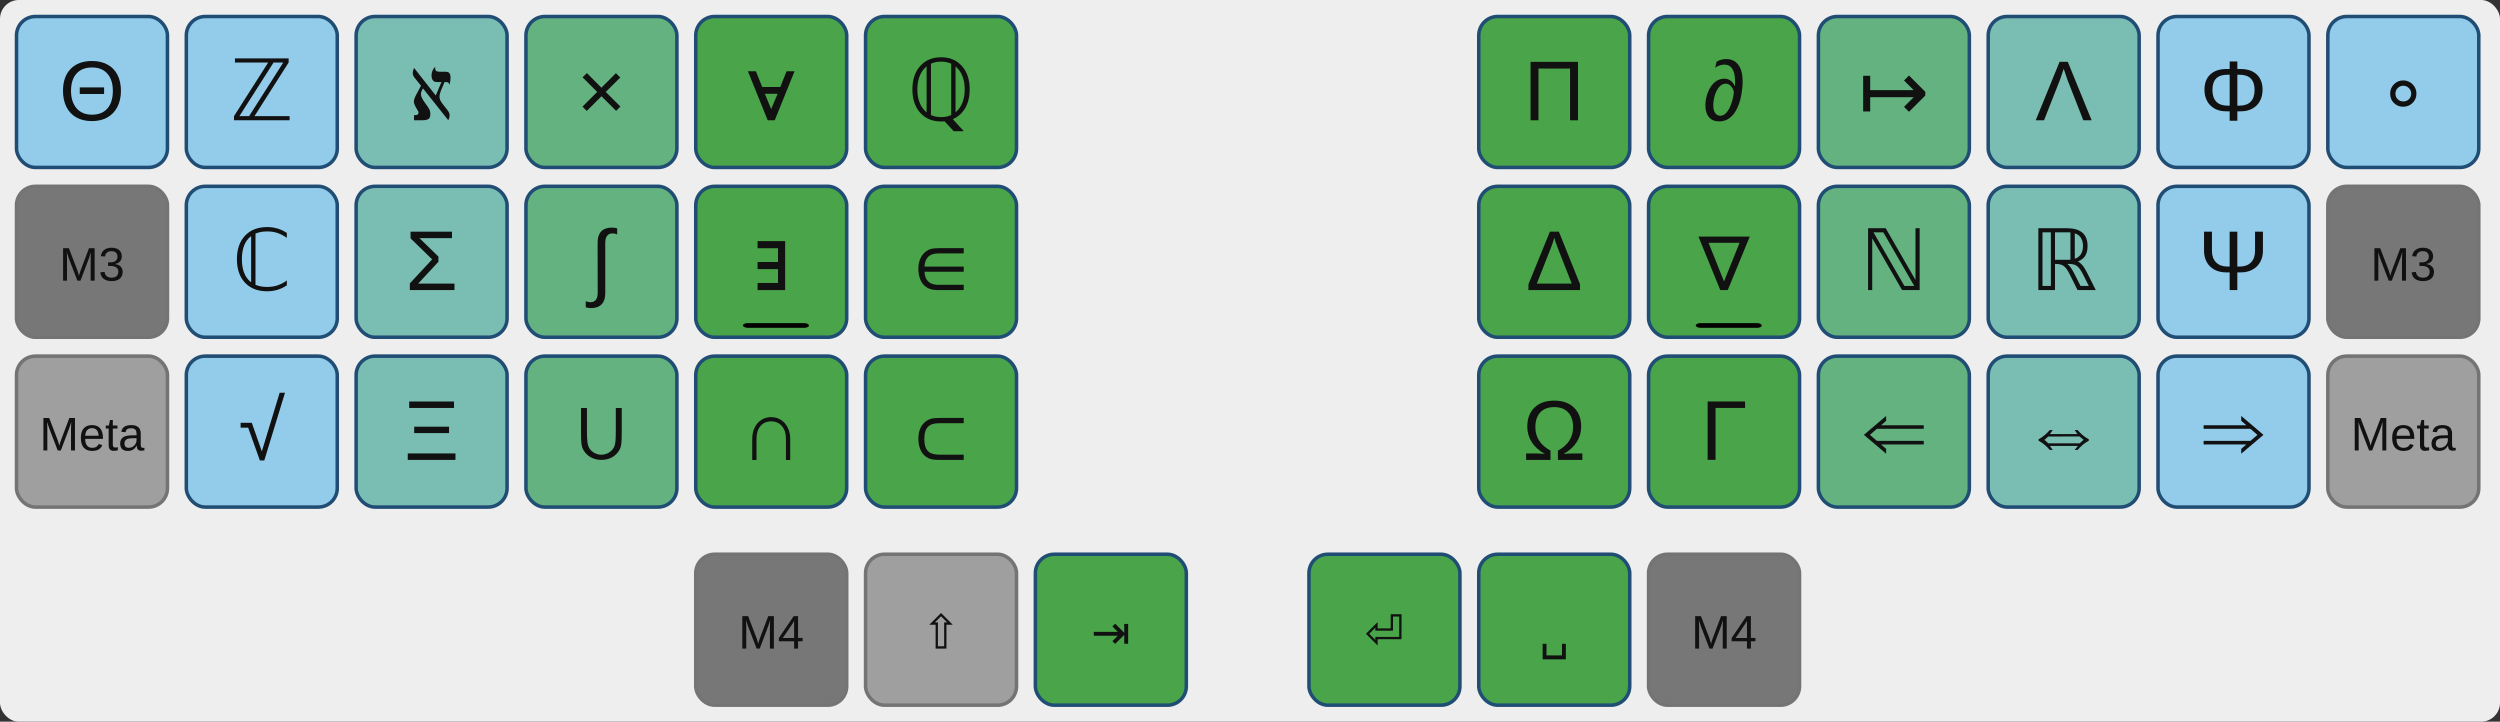 <?xml version="1.0" encoding="UTF-8" standalone="no"?>
<svg
   version="1.1"
   id="Ebene_1"
   height="153"
   width="530"
   viewBox="0 0 530 153"
   enable-background="new 0 0 535 0"
   xml:space="preserve"
   inkscape:export-xdpi="90"
   inkscape:export-ydpi="90"
   sodipodi:docname="noted-6-tkl.svg"
   xmlns:inkscape="http://www.inkscape.org/namespaces/inkscape"
   xmlns:sodipodi="http://sodipodi.sourceforge.net/DTD/sodipodi-0.dtd"
   xmlns:xlink="http://www.w3.org/1999/xlink"
   xmlns="http://www.w3.org/2000/svg"
   xmlns:svg="http://www.w3.org/2000/svg"
   xmlns:rdf="http://www.w3.org/1999/02/22-rdf-syntax-ns#"
   xmlns:cc="http://creativecommons.org/ns#"
   xmlns:dc="http://purl.org/dc/elements/1.1/"><rect x="0" y="0" width="530" height="153" fill="#333333" stroke="none"/>&#10;&#10;  &#10;&#10;<defs
   id="defs">&#10;  <style
   type="text/css"
   id="style46661">&#10;  text.mod, text.key, text.dead {&#10;    fill:#111;&#10;    fill-opacity:1;&#10;      stroke:none;&#10;      font-style:normal;&#10;      font-variant:normal;&#10;      font-weight:normal;&#10;      font-stretch:normal;&#10;      display:inline;&#10;      font-family:Arial;&#10;      writing-mode:lr-tb;&#10;  }&#10;&#10;  text.key {&#10;      font-family:Arial;&#10;  }&#10;&#10;  text.dead {&#10;      font-family: Gentium Plus Compact;&#10;  }&#10;&#10;  text.space, text.dead, text.center, text.key, text.mod {&#10;      text-align:center;&#10;      text-anchor:middle;&#10;  }&#10;&#10;  text.key { font-size:18px; }&#10;  text.dead { font-size:18px; }&#10;  text.mod { font-size:10px; }&#10;  text.big { font-size:12px; }&#10;&#10;  .key {&#10;  stroke-width:0.75;&#10;  }&#10;&#10;  .grey { fill:#949494; stroke:#696969; }&#10;  .grey { fill:#9f9f9f; stroke:#747474; }&#10;&#10;  .numpad { fill:#afaa9f; stroke:#747474; }&#10;&#10;  /* bootstrap colors */&#10;  .l5, .r5 { fill:#93CCEA; }&#10;  .l4, .r4 { fill:#7abeb3; }&#10;  .l3, .r3 { fill:#63b280; }&#10;  .l2, .r2 { fill:#4aa44a; }&#10;  .l1, .r1 { fill:#4aa44a; }&#10;&#10;  /* btn bg hover, unused */&#10;  .l2, .r2 { stroke:#3071a9; }&#10;  .l3, .r3 { stroke:#449d44; }&#10;  .l4, .r4 { stroke:#c9302c; }&#10;  .l5, .r5 { stroke:#ec971f; }&#10;&#10;  /* btn border hover */&#10;  .l1, .r1 { stroke:#204d74; }&#10;  .l2, .r2 { stroke:#204d74; }&#10;  .l3, .r3 { stroke:#204d74; }&#10;  .l4, .r4 { stroke:#204d74; }&#10;  .l5, .r5 { stroke:#204d74; }&#10;&#10;  <!-- rect.nubkey, text.nubkey { fill:#eee; } -->&#10;&#10;  .pressed {&#10;    <!--opacity:0.5;-->&#10;    fill:#777;&#10;  }&#10;  </style>&#10;&#10;  <g
   id="basekey">&#10;    <rect
   width="32"
   height="32"
   rx="4"
   class="key"
   id="rect1" />&#10;  </g>&#10;&#10;  <g
   id="nub">&#10;    <rect
   width="14"
   height="1"
   rx="1"
   class="nubkey"
   id="rect2" />&#10;  </g>&#10;&#10;</defs>&#10;<sodipodi:namedview
   pagecolor="#ffffff"
   bordercolor="#666666"
   borderopacity="1"
   objecttolerance="10"
   gridtolerance="10"
   guidetolerance="10"
   inkscape:pageopacity="0"
   inkscape:pageshadow="2"
   inkscape:window-width="1614"
   inkscape:window-height="969"
   id="base"
   showgrid="false"
   inkscape:zoom="0.70961538"
   inkscape:cx="685.32105"
   inkscape:cy="241.15395"
   inkscape:window-x="78"
   inkscape:window-y="71"
   inkscape:window-maximized="0"
   inkscape:current-layer="Ebene_1"
   inkscape:showpageshadow="2"
   inkscape:pagecheckerboard="0"
   inkscape:deskcolor="#d1d1d1" />&#10;&#10;<rect
   width="100%"
   height="100%"
   rx="4"
   style="fill:#eee"
   id="rect3" />&#10;&#10;<g
   transform="translate(3.5,3.5)"
   id="g62">&#10;&#10;  <g
   transform="translate(0, 0)"
   id="g32">&#10;&#10;    <!-- outer column -->&#10;    <g
   transform="translate(0, 0)"
   id="g5">&#10;      <use
   xlink:href="#basekey"
   y="0"
   class="l5"
   id="use3" />&#10;      <use
   xlink:href="#basekey"
   y="36"
   class="key grey pressed"
   id="m3l" />&#10;      <use
   xlink:href="#basekey"
   y="72"
   class="key grey"
   id="use4" />&#10;&#10;      <path
   d="m 22.139,15.751 q 0,1.942 -0.747,3.401 -0.738,1.459 -2.127,2.241 -1.389,0.782 -3.278,0.782 -1.907,0 -3.296,-0.773 -1.38,-0.773 -2.109,-2.232 -0.729,-1.468 -0.729,-3.419 0,-2.971 1.626,-4.641 1.626,-1.679 4.526,-1.679 1.89,0 3.278,0.756 1.389,0.747 2.118,2.18 0.738,1.433 0.738,3.384 z m -1.714,0 q 0,-2.312 -1.16,-3.63 -1.151,-1.318 -3.261,-1.318 -2.127,0 -3.287,1.301 -1.16,1.301 -1.16,3.647 0,2.329 1.169,3.7 1.178,1.362 3.261,1.362 2.145,0 3.287,-1.318 1.151,-1.327 1.151,-3.744 z m -7.014,-0.729 h 5.159 v 1.406 h -5.159 z"
   id="text4"
   class="key"
   style="font-size:18px;font-family:Arial;text-align:center;text-anchor:middle;fill:#111111;stroke-width:0.75"
   aria-label="Θ" />&#10;      <path
   d="m 15.724,56 v -4.59 q 0,-0.762 0.044,-1.465 -0.239,0.874 -0.43,1.367 L 13.561,56 h -0.654 l -1.802,-4.688 -0.273,-0.83 -0.161,-0.537 0.015,0.542 0.02,0.923 V 56 H 9.875 v -6.88 h 1.226 l 1.831,4.771 q 0.098,0.288 0.186,0.62 0.093,0.327 0.122,0.474 0.039,-0.195 0.161,-0.591 0.127,-0.4 0.171,-0.503 l 1.797,-4.771 h 1.196 V 56 Z m 6.782,-1.899 q 0,0.952 -0.605,1.475 -0.605,0.522 -1.729,0.522 -1.045,0 -1.67,-0.469 -0.62,-0.474 -0.737,-1.396 l 0.908,-0.083 q 0.176,1.221 1.499,1.221 0.664,0 1.04,-0.327 0.381,-0.327 0.381,-0.972 0,-0.562 -0.435,-0.874 -0.43,-0.317 -1.245,-0.317 h -0.498 v -0.762 h 0.479 q 0.723,0 1.118,-0.312 0.4,-0.317 0.4,-0.874 0,-0.552 -0.327,-0.869 -0.322,-0.322 -0.962,-0.322 -0.581,0 -0.942,0.298 -0.356,0.298 -0.415,0.84 l -0.884,-0.068 q 0.098,-0.845 0.698,-1.318 0.605,-0.474 1.553,-0.474 1.035,0 1.606,0.483 0.576,0.479 0.576,1.338 0,0.659 -0.371,1.074 -0.366,0.41 -1.069,0.557 v 0.02 q 0.771,0.083 1.201,0.518 0.43,0.435 0.43,1.094 z"
   id="m3ltxt"
   class="mod"
   style="font-size:10px;font-family:Arial;text-align:center;text-anchor:middle;fill:#111111"
   aria-label="M3" />&#10;      <path
   d="m 11.554,92 v -4.59 q 0,-0.762 0.044,-1.465 -0.239,0.874 -0.43,1.367 L 9.391,92 H 8.737 l -1.802,-4.688 -0.273,-0.83 -0.161,-0.537 0.015,0.542 0.02,0.923 V 92 H 5.705 v -6.88 h 1.226 l 1.831,4.771 q 0.098,0.288 0.186,0.62 0.093,0.327 0.122,0.474 0.039,-0.195 0.161,-0.591 0.127,-0.4 0.171,-0.503 l 1.797,-4.771 h 1.196 V 92 Z m 3.008,-2.456 q 0,0.908 0.376,1.401 0.376,0.493 1.099,0.493 0.571,0 0.913,-0.229 0.347,-0.229 0.469,-0.581 l 0.771,0.22 q -0.474,1.25 -2.153,1.25 -1.172,0 -1.787,-0.698 -0.61,-0.698 -0.61,-2.075 0,-1.309 0.61,-2.007 0.615,-0.698 1.753,-0.698 2.329,0 2.329,2.808 v 0.117 z m 2.861,-0.674 q -0.073,-0.835 -0.425,-1.216 -0.352,-0.386 -1.011,-0.386 -0.64,0 -1.016,0.43 -0.371,0.425 -0.4,1.172 z m 4.058,3.091 q -0.435,0.117 -0.889,0.117 -1.055,0 -1.055,-1.196 v -3.525 h -0.61 v -0.64 h 0.645 l 0.259,-1.182 h 0.586 v 1.182 h 0.977 v 0.64 h -0.977 v 3.335 q 0,0.381 0.122,0.537 0.127,0.151 0.435,0.151 0.176,0 0.508,-0.068 z m 2.095,0.137 q -0.796,0 -1.196,-0.42 -0.4,-0.42 -0.4,-1.152 0,-0.82 0.537,-1.26 0.542,-0.439 1.743,-0.469 l 1.187,-0.02 v -0.288 q 0,-0.645 -0.273,-0.923 -0.273,-0.278 -0.859,-0.278 -0.591,0 -0.859,0.2 -0.269,0.2 -0.322,0.64 l -0.918,-0.083 q 0.225,-1.426 2.119,-1.426 0.996,0 1.499,0.459 0.503,0.454 0.503,1.318 v 2.275 q 0,0.391 0.103,0.591 0.103,0.195 0.391,0.195 0.127,0 0.288,-0.034 v 0.547 q -0.332,0.078 -0.679,0.078 -0.488,0 -0.713,-0.254 -0.22,-0.259 -0.249,-0.806 h -0.029 q -0.337,0.605 -0.786,0.859 -0.444,0.249 -1.084,0.249 z m 0.2,-0.659 q 0.483,0 0.859,-0.22 0.376,-0.22 0.591,-0.601 0.22,-0.386 0.22,-0.791 v -0.435 l -0.962,0.02 q -0.62,0.01 -0.942,0.127 -0.317,0.117 -0.488,0.361 -0.171,0.244 -0.171,0.64 0,0.43 0.229,0.664 0.234,0.234 0.664,0.234 z"
   id="text5"
   class="mod"
   style="font-size:10px;font-family:Arial;text-align:center;text-anchor:middle;fill:#111111"
   aria-label="Meta" />&#10;    </g>&#10;&#10;    <!-- pinky finger column -->&#10;    <g
   transform="translate(36, 0)"
   id="g9">&#10;      <use
   xlink:href="#basekey"
   y="0"
   class="l5"
   id="use5" />&#10;      <use
   xlink:href="#basekey"
   y="36"
   class="l5"
   id="use6" />&#10;      <use
   xlink:href="#basekey"
   y="72"
   class="l5"
   id="use7" />&#10;&#10;      <path
   d="M 13.306,21.121 20.548,9.757 H 18.492 L 11.25,21.121 Z M 10.309,8.878 H 21.691 V 9.757 L 14.449,21.121 h 7.444 V 22 H 10.107 V 21.121 L 17.349,9.757 h -7.04 z"
   id="text7"
   class="key"
   style="font-size:18px;font-family:Arial;text-align:center;text-anchor:middle;fill:#111111;stroke-width:0.75"
   aria-label="ℤ" />&#10;      <path
   d="m 21.309,45.889 v 1.037 q -0.782,-0.571 -1.802,-0.967 -1.02,-0.396 -2.347,-0.396 -1.433,0 -2.496,0.457 V 56.875 q 1.063,0.457 2.496,0.457 1.327,0 2.347,-0.396 1.02,-0.396 1.802,-0.976 v 1.028 q -0.932,0.633 -1.978,0.949 -1.037,0.316 -2.197,0.316 -2.979,0 -4.693,-1.819 -1.714,-1.828 -1.714,-4.983 0,-3.164 1.714,-4.983 1.714,-1.828 4.693,-1.828 1.178,0 2.215,0.316 1.046,0.308 1.96,0.932 z m -7.567,10.459 v -9.8 q -0.308,0.237 -0.58,0.527 -1.38,1.512 -1.38,4.377 0,2.856 1.38,4.368 0.272,0.29 0.58,0.527 z"
   id="text8"
   class="key"
   style="font-size:18px;font-family:Arial;text-align:center;text-anchor:middle;fill:#111111;stroke-width:0.75"
   aria-label="ℂ" />&#10;      <path
   d="m 16.527,94.123 h -0.932 l -2.487,-6.961 h -1.6 v -1.028 h 2.373 l 2.127,6.064 3.779,-12.437 h 1.134 z"
   id="text9"
   class="key"
   style="font-size:18px;font-family:Arial;text-align:center;text-anchor:middle;fill:#111111;stroke-width:0.75"
   aria-label="√" />&#10;    </g>&#10;&#10;    <!-- ring finger column -->&#10;    <g
   transform="translate(72, 0)"
   id="g13">&#10;      <use
   xlink:href="#basekey"
   y="0"
   class="l4"
   id="use9" />&#10;      <use
   xlink:href="#basekey"
   y="36"
   class="l4"
   id="use10" />&#10;      <use
   xlink:href="#basekey"
   y="72"
   class="l4"
   id="use11" />&#10;&#10;      <path
   d="m 16.882,16.744 -4.608,-5.85 c -0.18,0.396 -0.27,0.756 -0.27,1.134 0,0.342 0.126,0.63 0.486,1.08 l 1.26,1.566 -1.008,1.89 c -0.324,0.594 -0.504,1.116 -0.504,1.458 0,0.36 0.162,0.774 0.522,1.404 0.468,0.774 0.468,0.774 0.468,0.972 0,0.324 -0.234,0.504 -0.63,0.504 H 12.274 V 22 h 1.476 c 1.584,0 1.98,-0.27 1.98,-1.332 0,-0.72 -0.162,-1.062 -1.152,-2.394 -0.612,-0.828 -0.828,-1.314 -0.828,-1.854 0,-0.342 0.072,-0.558 0.414,-1.188 L 19.546,22 c 0.18,-0.378 0.27,-0.702 0.27,-1.062 0,-0.378 -0.144,-0.702 -0.594,-1.278 L 18.52,18.778 c -0.666,-0.846 -0.846,-1.224 -0.846,-1.818 0,-0.324 0.054,-0.576 0.27,-1.152 L 18.736,13.9 h 0.396 c 0.396,0 0.576,0.18 0.648,0.63 0.162,-0.558 0.234,-1.026 0.234,-1.548 0,-0.918 -0.306,-1.278 -1.098,-1.278 h -1.224 c -0.684,0 -0.936,-0.198 -0.936,-0.774 v -0.288 c -0.522,0.558 -0.774,1.152 -0.774,1.854 0,0.486 0.144,0.936 0.396,1.152 0.18,0.198 0.432,0.252 0.99,0.252 h 0.72 z"
   id="text11"
   class="key"
   style="font-size:18px;font-family:Arial;text-align:center;text-anchor:middle;fill:#111111;stroke-width:0.75"
   aria-label="ℵ" />&#10;      <path
   d="m 11.386,58 v -1.424 l 4.729,-5.089 -4.579,-4.456 v -1.415 h 8.78 v 1.371 h -6.891 l 4.025,3.911 v 1.09 l -4.307,4.641 h 7.708 V 58 Z"
   id="text12"
   class="key"
   style="font-size:18px;font-family:Arial;text-align:center;text-anchor:middle;fill:#111111;stroke-width:0.75"
   aria-label="Σ" />&#10;      <path
   d="m 11.25,81.616 h 9.501 v 1.371 h -9.501 z m 9.809,11.013 V 94 h -10.116 v -1.371 z m -1.362,-5.669 v 1.354 h -7.392 v -1.354 z"
   id="text13"
   class="key"
   style="font-size:18px;font-family:Arial;text-align:center;text-anchor:middle;fill:#111111;stroke-width:0.75"
   aria-label="Ξ" />&#10;    </g>&#10;&#10;    <!-- middle finger column -->&#10;    <g
   transform="translate(108, 0)"
   id="g17">&#10;      <use
   xlink:href="#basekey"
   y="0"
   class="l3"
   id="use13" />&#10;      <use
   xlink:href="#basekey"
   y="36"
   class="l3"
   id="use14" />&#10;      <use
   xlink:href="#basekey"
   y="72"
   class="l3"
   id="use15" />&#10;&#10;      <path
   d="m 11.992,19.1 3.111,-3.111 -3.094,-3.094 0.914,-0.905 L 16,15.092 l 3.076,-3.085 0.923,0.923 -3.076,3.059 3.094,3.094 -0.896,0.923 -3.103,-3.103 -3.129,3.12 z"
   id="text15"
   class="key"
   style="font-size:18px;font-family:Arial;text-align:center;text-anchor:middle;fill:#111111;stroke-width:0.75"
   aria-label="×" />&#10;      <path
   d="m 13.851,61.814 q -0.694,0 -1.178,-0.167 v -1.292 q 0.527,0.211 1.028,0.211 1.512,0 1.512,-2.048 l -0.018,-10.652 q 0,-1.512 0.765,-2.312 0.765,-0.8 2.224,-0.8 0.765,0 1.151,0.158 v 1.301 q -0.431,-0.237 -1.011,-0.237 -0.729,0 -1.125,0.527 -0.387,0.519 -0.387,1.521 v 10.67 q 0,1.512 -0.765,2.312 -0.765,0.809 -2.197,0.809 z"
   id="text16"
   class="key"
   style="font-size:18px;font-family:Arial;text-align:center;text-anchor:middle;fill:#111111;stroke-width:0.75"
   aria-label="∫" />&#10;      <path
   d="m 20.311,83.002 h -1.26 v 4.896 c 0,2.034 -0.09,2.826 -0.378,3.402 -0.486,0.954 -1.548,1.602 -2.682,1.602 -0.99,0 -1.98,-0.504 -2.502,-1.296 -0.432,-0.666 -0.558,-1.458 -0.558,-3.708 v -4.896 h -1.26 v 4.842 c 0,2.682 0.09,3.366 0.576,4.158 0.756,1.26 2.124,1.998 3.744,1.998 1.494,0 2.754,-0.594 3.564,-1.71 0.648,-0.882 0.756,-1.53 0.756,-4.446 z"
   id="text17"
   class="key"
   style="font-size:18px;font-family:Arial;text-align:center;text-anchor:middle;fill:#111111;stroke-width:0.75"
   aria-label="∪" />&#10;    </g>&#10;&#10;    <!-- index finger column -->&#10;    <g
   transform="translate(144,0)"
   id="g21">&#10;      <use
   xlink:href="#basekey"
   y="0"
   class="l2"
   id="use17" />&#10;      <use
   xlink:href="#basekey"
   y="36"
   class="l2"
   id="use18" />&#10;      <use
   xlink:href="#basekey"
   y="72"
   class="l2"
   id="use19" />&#10;&#10;      <path
   d="m 17.917,14.944 h -3.834 l -1.332,-3.33 h -1.692 l 4.194,10.386 h 1.494 l 4.194,-10.386 h -1.692 z m -0.558,1.44 -1.368,3.24 -1.35,-3.24 z"
   id="text19"
   class="key"
   style="font-size:18px;font-family:Arial;text-align:center;text-anchor:middle;fill:#111111;stroke-width:0.75"
   aria-label="∀" />&#10;      <path
   d="m 13.102,58 h 5.85 V 47.614 h -5.85 v 1.512 h 4.338 v 2.916 h -4.338 v 1.512 h 4.338 v 2.934 h -4.338 z"
   id="text20"
   class="key nubkey"
   style="font-size:18px;font-family:Arial;text-align:center;text-anchor:middle;fill:#111111;stroke-width:0.75"
   aria-label="∃" />&#10;      <path
   d="m 11.975,94.018 v -4.5 q 0,-1.318 0.51,-2.364 0.51,-1.055 1.424,-1.635 0.923,-0.589 2.065,-0.589 1.151,0 2.074,0.58 0.932,0.58 1.45,1.644 0.527,1.063 0.527,2.364 v 4.5 H 19.12 V 89.5 q 0,-1.67 -0.861,-2.672 -0.861,-1.002 -2.268,-1.002 -1.424,0 -2.268,0.993 -0.844,0.993 -0.844,2.698 v 4.5 z"
   id="text21"
   class="key"
   style="font-size:18px;font-family:Arial;text-align:center;text-anchor:middle;fill:#111111;stroke-width:0.75"
   aria-label="∩" />&#10;&#10;      <use
   x="10"
   y="65"
   xlink:href="#nub"
   id="use21" />&#10;    </g>&#10;&#10;    <!-- inner column -->&#10;    <g
   transform="translate(180,0)"
   id="g26">&#10;      <use
   xlink:href="#basekey"
   y="0"
   class="l2"
   id="use22" />&#10;      <use
   xlink:href="#basekey"
   y="36"
   class="l2"
   id="use23" />&#10;      <use
   xlink:href="#basekey"
   y="72"
   class="l2"
   id="use24" />&#10;&#10;      <path
   d="m 18.496,21.763 2.338,2.558 h -2.145 l -1.942,-2.101 -0.448,0.026 q -0.149,0.009 -0.29,0.009 -2.769,0 -4.43,-1.846 -1.652,-1.854 -1.652,-4.957 0,-3.111 1.652,-4.957 1.661,-1.854 4.43,-1.854 2.76,0 4.412,1.854 1.652,1.846 1.652,4.957 0,2.285 -0.923,3.911 -0.914,1.626 -2.654,2.399 z m -4.632,-0.87 q 0.949,0.439 2.145,0.439 1.195,0 2.145,-0.439 V 10.003 q -0.949,-0.439 -2.145,-0.439 -1.195,0 -2.145,0.439 z m -0.923,-0.571 v -9.738 q -0.316,0.255 -0.598,0.58 -1.362,1.6 -1.362,4.289 0,2.689 1.362,4.28 0.281,0.325 0.598,0.589 z m 6.135,-9.729 v 9.712 q 0.308,-0.255 0.58,-0.571 1.362,-1.6 1.362,-4.28 0,-2.689 -1.362,-4.289 -0.272,-0.316 -0.58,-0.571 z"
   id="text24"
   class="key"
   style="font-size:18px;font-family:Arial;text-align:center;text-anchor:middle;fill:#111111;stroke-width:0.75"
   aria-label="ℚ" />&#10;      <path
   d="M 20.806,54.112 V 53.014 H 12.49 c 0.108,-1.926 1.116,-2.826 3.078,-2.79 h 5.238 v -1.116 h -5.04 c -1.494,0 -2.124,0.126 -2.79,0.576 -1.17,0.774 -1.782,2.088 -1.782,3.798 0,2.088 0.81,3.582 2.232,4.194 0.612,0.252 1.098,0.324 2.34,0.324 h 5.04 V 56.884 H 15.568 C 13.606,56.92 12.598,56.02 12.49,54.112 Z"
   id="text25"
   class="key"
   style="font-size:18px;font-family:Arial;text-align:center;text-anchor:middle;fill:#111111;stroke-width:0.75"
   aria-label="∈" />&#10;      <path
   d="m 20.806,92.884 h -5.238 c -2.178,0 -3.114,-0.99 -3.114,-3.33 0,-2.322 0.936,-3.33 3.114,-3.33 h 5.238 v -1.116 h -5.04 c -1.494,0 -2.124,0.126 -2.79,0.576 -1.17,0.774 -1.782,2.07 -1.782,3.798 0,2.07 0.81,3.582 2.232,4.194 0.612,0.252 1.098,0.324 2.34,0.324 h 5.04 z"
   id="text26"
   class="key"
   style="font-size:18px;font-family:Arial;text-align:center;text-anchor:middle;fill:#111111;stroke-width:0.75"
   aria-label="⊂" />&#10;    </g>&#10;&#10;    <!-- thump cluster -->&#10;    <g
   transform="translate(144, 114)"
   id="g31">&#10;      <g
   transform="rotate(0)"
   id="g30">&#10;        <use
   xlink:href="#basekey"
   x="0"
   class="key grey pressed"
   id="use26" />&#10;        <path
   d="m 15.724,20 v -4.59 q 0,-0.762 0.044,-1.465 -0.239,0.874 -0.43,1.367 L 13.561,20 h -0.654 l -1.802,-4.688 -0.273,-0.83 -0.161,-0.537 0.015,0.542 0.02,0.923 V 20 H 9.875 v -6.88 h 1.226 l 1.831,4.771 q 0.098,0.288 0.186,0.62 0.093,0.327 0.122,0.474 0.039,-0.195 0.161,-0.591 0.127,-0.4 0.171,-0.503 l 1.797,-4.771 h 1.196 V 20 Z m 5.962,-1.558 V 20 H 20.856 V 18.442 H 17.614 v -0.684 l 3.149,-4.639 h 0.923 v 4.629 h 0.967 v 0.693 z m -0.83,-4.331 q -0.01,0.029 -0.137,0.259 -0.127,0.229 -0.19,0.322 l -1.763,2.598 -0.264,0.361 -0.078,0.098 h 2.432 z"
   id="m4ltxt"
   class="mod"
   style="font-size:10px;font-family:Arial;text-align:center;text-anchor:middle;fill:#111111"
   aria-label="M4" />&#10;        <g
   transform="translate(36, 0) rotate(0)"
   id="g29">&#10;          <use
   xlink:href="#basekey"
   x="0"
   class="key grey"
   id="use27" />&#10;          <path
   d="M 17.299,14.453 16,13.154 14.701,14.453 h 0.64 v 5.059 h 1.318 V 14.453 Z M 13.52,14.941 16,12.461 18.48,14.941 H 17.147 V 20 h -2.295 v -5.059 z"
   id="shiftltxt"
   class="mod"
   style="font-size:10px;font-family:Arial;text-align:center;text-anchor:middle;fill:#111111"
   aria-label="⇧" />&#10;          <g
   transform="translate(36, 0) rotate(0)"
   id="g28">&#10;            <use
   xlink:href="#basekey"
   x="0"
   class="l1"
   id="use28" />&#10;            <path
   d="m 12.382,16.45 h 5.088 l -1.143,-1.143 0.586,-0.586 1.924,1.924 v -1.875 h 0.83 v 4.199 h -0.83 v -1.885 l -1.924,1.924 -0.586,-0.586 1.143,-1.143 h -5.088 z"
   id="text28"
   class="mod"
   style="font-size:10px;font-family:Arial;text-align:center;text-anchor:middle;fill:#111111"
   aria-label="⇥" />&#10;          </g>&#10;        </g>&#10;      </g>&#10;    </g>&#10;  </g>&#10;&#10;&#10;&#10;&#10;  <g
   transform="translate(310,0)"
   id="g61">&#10;&#10;    <!-- thumb-cluster -->&#10;    <g
   transform="translate(36, 114)"
   id="g37">&#10;      <g
   transform="rotate(0, 36, 0)"
   id="g36">&#10;        <use
   xlink:href="#basekey"
   x="0"
   class="key grey pressed"
   id="use32" />&#10;        <path
   d="m 15.724,20 v -4.59 q 0,-0.762 0.044,-1.465 -0.239,0.874 -0.43,1.367 L 13.561,20 h -0.654 l -1.802,-4.688 -0.273,-0.83 -0.161,-0.537 0.015,0.542 0.02,0.923 V 20 H 9.875 v -6.88 h 1.226 l 1.831,4.771 q 0.098,0.288 0.186,0.62 0.093,0.327 0.122,0.474 0.039,-0.195 0.161,-0.591 0.127,-0.4 0.171,-0.503 l 1.797,-4.771 h 1.196 V 20 Z m 5.962,-1.558 V 20 H 20.856 V 18.442 H 17.614 v -0.684 l 3.149,-4.639 h 0.923 v 4.629 h 0.967 v 0.693 z m -0.83,-4.331 q -0.01,0.029 -0.137,0.259 -0.127,0.229 -0.19,0.322 l -1.763,2.598 -0.264,0.361 -0.078,0.098 h 2.432 z"
   id="m4rtxt"
   class="mod"
   style="font-size:10px;font-family:Arial;text-align:center;text-anchor:middle;fill:#111111"
   aria-label="M4" />&#10;        <g
   transform="translate(-36, 0) rotate(0, 36, 0)"
   id="g35">&#10;          <use
   xlink:href="#basekey"
   x="0"
   class="l1"
   id="use33" />&#10;          <path
   d="m 14.359,21.445 h 3.281 v -2.461 h 0.82 v 3.291 h -4.922 v -3.291 h 0.82 z"
   id="text33"
   class="mod space"
   style="font-size:10px;font-family:Arial;text-align:center;text-anchor:middle;fill:#111111"
   aria-label="␣" />&#10;          <g
   transform="translate(-36, 0) rotate(0, 36, 0)"
   id="g34">&#10;            <use
   xlink:href="#basekey"
   x="0"
   class="l1"
   id="use34" />&#10;            <path
   d="m 14.56,19.346 -2.48,-2.48 2.48,-2.48 v 1.333 h 2.769 v -3.008 h 2.295 l -0.005,5.303 H 14.56 Z m -0.488,-3.14 v -0.64 l -1.299,1.299 1.299,1.299 v -0.64 h 5.059 l 0.005,-4.326 h -1.318 l -0.005,3.008 z"
   id="returntxt"
   class="mod"
   style="font-size:10px;font-family:Arial;text-align:center;text-anchor:middle;fill:#111111"
   aria-label="⏎" />&#10;          </g>&#10;        </g>&#10;      </g>&#10;    </g>&#10;&#10;    <!-- inner column -->&#10;    <g
   transform="translate(0,0)"
   id="g41">&#10;      <use
   xlink:href="#basekey"
   y="0"
   class="l2"
   id="use37" />&#10;      <use
   xlink:href="#basekey"
   y="36"
   class="l2"
   id="use38" />&#10;      <use
   xlink:href="#basekey"
   y="72"
   class="l2"
   id="use39" />&#10;&#10;      <path
   d="M 19.353,22 V 11.031 H 12.656 V 22 H 10.977 V 9.616 H 21.032 V 22 Z"
   id="text39"
   class="key"
   style="font-size:18px;font-family:Arial;text-align:center;text-anchor:middle;fill:#111111;stroke-width:0.75"
   aria-label="Π" />&#10;      <path
   d="m 15.077,45.616 h 1.907 l 4.482,11.145 V 58 H 10.524 l 0.009,-1.239 z m 4.632,11.013 -2.971,-7.576 q -0.264,-0.65 -0.492,-1.354 -0.22,-0.712 -0.237,-0.817 l -0.079,0.281 q -0.272,0.976 -0.65,1.907 l -2.979,7.559 z"
   id="text40"
   class="key"
   style="font-size:18px;font-family:Arial;text-align:center;text-anchor:middle;fill:#111111;stroke-width:0.75"
   aria-label="Δ" />&#10;      <path
   d="m 15.996,81.432 q 2.663,0 4.184,1.477 1.529,1.468 1.529,4.052 0,1.767 -0.949,3.261 -0.94,1.494 -2.777,2.505 l 0.712,-0.044 1.116,-0.053 H 21.955 V 94 h -5.177 v -1.969 q 1.573,-0.835 2.391,-2.083 0.826,-1.257 0.826,-2.874 0,-2.039 -1.046,-3.155 -1.046,-1.116 -2.944,-1.116 -1.916,0 -2.962,1.116 -1.046,1.116 -1.046,3.155 0,1.608 0.817,2.865 0.817,1.248 2.399,2.092 V 94 h -5.177 v -1.371 h 2.145 l 1.116,0.053 0.712,0.044 q -1.828,-0.993 -2.777,-2.487 -0.949,-1.503 -0.949,-3.278 0,-2.584 1.521,-4.052 1.529,-1.477 4.192,-1.477 z"
   id="text41"
   class="key"
   style="font-size:18px;font-family:Arial;text-align:center;text-anchor:middle;fill:#111111;stroke-width:0.75"
   aria-label="Ω" />&#10;    </g>&#10;&#10;&#10;    <!-- index finger column -->&#10;    <g
   transform="translate(36,0)"
   id="g45">&#10;      <use
   xlink:href="#basekey"
   y="0"
   class="r2"
   id="use41" />&#10;      <use
   xlink:href="#basekey"
   y="36"
   class="r2"
   id="use42" />&#10;      <use
   xlink:href="#basekey"
   y="72"
   class="r2"
   id="use43" />&#10;&#10;      <path
   d="m 19.938,13.756 q 0,1.389 -0.316,3.05 -0.316,1.652 -0.967,2.9 -0.642,1.239 -1.582,1.89 -0.94,0.642 -2.101,0.642 -1.415,0 -2.171,-0.888 -0.756,-0.896 -0.756,-2.479 0,-1.459 0.554,-2.856 0.562,-1.397 1.468,-2.118 0.905,-0.721 2.013,-0.721 0.738,0 1.318,0.439 0.589,0.431 0.87,1.169 h 0.035 l 0.035,-1.028 q 0,-1.723 -0.571,-2.637 -0.571,-0.923 -1.705,-0.923 -0.466,0 -1.011,0.176 -0.536,0.176 -0.94,0.483 l 0.316,-1.292 q 0.993,-0.545 1.978,-0.545 1.714,0 2.619,1.23 0.914,1.23 0.914,3.507 z m -1.854,2.268 Q 17.934,15.25 17.45,14.749 q -0.475,-0.51 -1.081,-0.51 -0.712,0 -1.301,0.58 -0.589,0.58 -0.976,1.731 -0.378,1.143 -0.378,2.303 0,1.011 0.396,1.6 0.396,0.589 1.116,0.589 0.686,0 1.274,-0.659 0.598,-0.668 1.011,-1.837 0.422,-1.178 0.571,-2.522 z"
   id="text43"
   class="key"
   style="font-size:18px;font-family:Arial;text-align:center;text-anchor:middle;fill:#111111;stroke-width:0.75"
   aria-label="∂" />&#10;      <path
   d="m 10.573,46.66 4.626,11.34 h 1.584 l 4.662,-11.34 z m 5.418,9.504 -3.276,-8.19 h 6.57 z"
   id="text44"
   class="key nubkey"
   style="font-size:18px;font-family:Arial;text-align:center;text-anchor:middle;fill:#111111;stroke-width:0.75"
   aria-label="∇" />&#10;      <path
   d="m 20.456,81.607 v 1.371 H 14.198 V 93.991 H 12.52 V 81.607 Z"
   id="text45"
   class="key"
   style="font-size:18px;font-family:Arial;text-align:center;text-anchor:middle;fill:#111111;stroke-width:0.75"
   aria-label="Γ" />&#10;&#10;      <use
   x="10"
   y="65"
   xlink:href="#nub"
   id="use45" />&#10;    </g>&#10;&#10;    <!-- middle finger column -->&#10;    <g
   transform="translate(72,0)"
   id="g50">&#10;      <use
   xlink:href="#basekey"
   y="0"
   class="r3"
   id="use46" />&#10;      <use
   xlink:href="#basekey"
   y="36"
   class="r3"
   id="use47" />&#10;      <use
   xlink:href="#basekey"
   y="72"
   class="r3"
   id="use48" />&#10;&#10;      <path
   d="m 20.201,17.104 h -9.22 v 3.032 H 9.487 v -7.559 h 1.494 v 3.032 h 9.22 L 18.153,13.562 l 1.055,-1.055 3.454,3.454 v 0.791 l -3.454,3.454 -1.055,-1.055 z"
   id="text48"
   class="key"
   style="font-size:18px;font-family:Arial;text-align:center;text-anchor:middle;fill:#111111;stroke-width:0.75"
   aria-label="↦" />&#10;      <path
   d="M 20.324,57.121 13.768,45.757 h -2.092 l 6.557,11.364 z M 10.533,44.878 h 3.727 l 6.328,10.978 V 44.878 h 0.879 V 58 H 17.74 L 11.412,47.022 V 58 h -0.879 z"
   id="text49"
   class="key"
   style="font-size:18px;font-family:Arial;text-align:center;text-anchor:middle;fill:#111111;stroke-width:0.75"
   aria-label="ℕ" />&#10;      <path
   d="m 10.924,88.69 1.476,-1.278 h 9.936 v -0.756 h -9.054 l 1.08,-0.936 V 84.676 L 9.646,88.69 14.362,92.686 V 91.66 l -1.08,-0.936 h 9.054 v -0.756 h -9.936 z"
   id="text50"
   class="key"
   style="font-size:18px;font-family:Arial;text-align:center;text-anchor:middle;fill:#111111;stroke-width:0.75"
   aria-label="⇐" />&#10;    </g>&#10;&#10;    <!-- ring finger colummn -->&#10;    <g
   transform="translate(108,0)"
   id="g54">&#10;      <use
   xlink:href="#basekey"
   y="0"
   class="r4"
   id="use50" />&#10;      <use
   xlink:href="#basekey"
   y="36"
   class="r4"
   id="use51" />&#10;      <use
   xlink:href="#basekey"
   y="72"
   class="r4"
   id="use52" />&#10;&#10;      <path
   d="m 21.924,21.991 h -1.767 l -3.41,-8.719 -0.738,-2.188 -0.738,2.188 -3.428,8.719 H 10.076 L 15.13,9.607 h 1.74 z"
   id="text52"
   class="key"
   style="font-size:18px;font-family:Arial;text-align:center;text-anchor:middle;fill:#111111;stroke-width:0.75"
   aria-label="Λ" />&#10;      <path
   d="M 20.078,54.634 Q 19.41,53.307 18.812,52.885 18.206,52.454 17.151,52.454 h -0.396 q 0.677,0.413 1.564,2.18 l 1.257,2.487 h 1.749 z m -1.072,-2.707 q 0.466,0.22 0.958,0.8 0.501,0.58 1.046,1.688 L 22.812,58 H 18.944 L 17.266,54.634 Q 16.615,53.315 16,52.885 15.394,52.454 14.339,52.454 H 14.163 V 58 H 10.63 V 44.878 h 5.968 q 2.25,0 3.357,0.94 1.107,0.94 1.107,2.839 0,1.828 -1.028,2.689 -0.431,0.36 -1.028,0.58 z m -4.843,-6.17 v 5.818 h 2.856 q 0.211,0 0.413,-0.018 v -5.783 q -0.202,-0.018 -0.413,-0.018 z m 4.192,0.202 v 5.405 q 0.571,-0.193 0.949,-0.554 0.791,-0.756 0.791,-2.153 0,-1.397 -0.782,-2.145 -0.369,-0.36 -0.958,-0.554 z m -6.847,-0.202 V 57.121 H 13.284 V 45.757 Z"
   id="text53"
   class="key"
   style="font-size:18px;font-family:Arial;text-align:center;text-anchor:middle;fill:#111111;stroke-width:0.75"
   aria-label="ℝ" />&#10;      <path
   d="m 11.922,89.755 0.817,0.729 h 6.662 l 0.826,-0.747 -0.879,-0.712 -6.636,0.026 z m 1.151,1.283 q 0.308,0.431 0.606,0.853 h -0.633 q -1.116,-1.31 -2.373,-1.951 v -0.316 q 1.257,-0.642 2.373,-1.951 h 0.633 q -0.299,0.422 -0.606,0.853 h 5.854 Q 18.619,88.094 18.32,87.672 h 0.633 q 1.116,1.31 2.373,1.951 v 0.316 q -1.257,0.642 -2.373,1.951 h -0.633 q 0.352,-0.422 0.694,-0.853 z"
   id="text54"
   class="key"
   style="font-size:18px;font-family:Arial;text-align:center;text-anchor:middle;fill:#111111;stroke-width:0.75"
   aria-label="⇔" />&#10;    </g>&#10;&#10;&#10;    <!-- pinky finger column -->&#10;    <g
   transform="translate(144,0)"
   id="g58">&#10;      <use
   xlink:href="#basekey"
   y="0"
   class="r5"
   id="use54" />&#10;      <use
   xlink:href="#basekey"
   y="36"
   class="r5"
   id="use55" />&#10;      <use
   xlink:href="#basekey"
   y="72"
   class="r5"
   id="use56" />&#10;&#10;      <path
   d="m 22.161,15.531 q 0,1.345 -0.562,2.391 -0.554,1.037 -1.6,1.608 -1.046,0.571 -2.452,0.571 h -0.729 v 1.995 h -1.626 v -1.995 h -0.729 q -1.415,0 -2.461,-0.571 -1.046,-0.58 -1.6,-1.617 -0.554,-1.046 -0.554,-2.382 0,-2.092 1.222,-3.243 1.23,-1.16 3.489,-1.16 h 0.633 V 9.528 h 1.626 V 11.128 h 0.624 q 2.268,0 3.489,1.16 1.23,1.16 1.23,3.243 z m -1.688,0.035 q 0,-3.226 -3.234,-3.226 h -0.422 v 6.557 h 0.492 q 1.529,0 2.347,-0.844 0.817,-0.844 0.817,-2.487 z m -8.938,0 q 0,1.644 0.817,2.487 0.817,0.844 2.347,0.844 h 0.492 V 12.341 h -0.457 q -1.6,0 -2.399,0.791 -0.8,0.791 -0.8,2.435 z"
   id="text56"
   class="key"
   style="font-size:18px;font-family:Arial;text-align:center;text-anchor:middle;fill:#111111;stroke-width:0.75"
   aria-label="Φ" />&#10;      <path
   d="M 15.187,58 V 54.247 H 14.458 q -1.415,0 -2.487,-0.571 Q 10.898,53.096 10.327,52.059 9.755,51.013 9.755,49.686 v -4.069 h 1.679 v 4.104 q 0,1.512 0.87,2.399 0.879,0.888 2.391,0.888 h 0.492 v -7.392 h 1.626 v 7.392 h 0.492 q 1.547,0 2.399,-0.87 0.861,-0.879 0.861,-2.417 v -4.104 h 1.679 v 4.069 q 0,1.31 -0.58,2.355 -0.571,1.046 -1.644,1.626 Q 18.958,54.247 17.542,54.247 H 16.813 V 58 Z"
   id="text57"
   class="key"
   style="font-size:18px;font-family:Arial;text-align:center;text-anchor:middle;fill:#111111;stroke-width:0.75"
   aria-label="Ψ" />&#10;      <path
   d="m 21.076,88.69 -1.476,1.278 H 9.664 v 0.756 h 9.054 l -1.08,0.936 v 1.026 l 4.716,-3.996 -4.716,-4.014 v 1.044 l 1.08,0.936 H 9.664 v 0.756 h 9.936 z"
   id="text58"
   class="key"
   style="font-size:18px;font-family:Arial;text-align:center;text-anchor:middle;fill:#111111;stroke-width:0.75"
   aria-label="⇒" />&#10;    </g>&#10;&#10;&#10;    <!-- outer column -->&#10;    <g
   transform="translate(180,0)"
   id="g60">&#10;      <use
   xlink:href="#basekey"
   y="0"
   class="r5"
   id="use58" />&#10;      <use
   xlink:href="#basekey"
   y="36"
   class="key grey pressed"
   id="m3r" />&#10;      <use
   xlink:href="#basekey"
   y="72"
   class="key grey"
   id="use59" />&#10;&#10;      <path
   d="m 16,14.679 q -0.703,0 -1.187,0.492 -0.483,0.483 -0.483,1.187 0,0.694 0.483,1.178 0.483,0.475 1.187,0.475 0.703,0 1.187,-0.475 0.483,-0.483 0.483,-1.178 0,-0.694 -0.492,-1.187 Q 16.694,14.679 16,14.679 Z m 0,-1.134 q 0.562,0 1.081,0.22 0.519,0.211 0.896,0.615 0.404,0.396 0.606,0.896 0.202,0.501 0.202,1.081 0,1.16 -0.817,1.969 -0.809,0.8 -1.986,0.8 -1.187,0 -1.978,-0.791 -0.791,-0.791 -0.791,-1.978 0,-1.178 0.809,-1.995 Q 14.831,13.545 16,13.545 Z"
   id="text59"
   class="key"
   style="font-size:18px;font-family:Arial;text-align:center;text-anchor:middle;fill:#111111;stroke-width:0.75"
   aria-label="∘" />&#10;      <path
   d="m 15.724,56 v -4.59 q 0,-0.762 0.044,-1.465 -0.239,0.874 -0.43,1.367 L 13.561,56 h -0.654 l -1.802,-4.688 -0.273,-0.83 -0.161,-0.537 0.015,0.542 0.02,0.923 V 56 H 9.875 v -6.88 h 1.226 l 1.831,4.771 q 0.098,0.288 0.186,0.62 0.093,0.327 0.122,0.474 0.039,-0.195 0.161,-0.591 0.127,-0.4 0.171,-0.503 l 1.797,-4.771 h 1.196 V 56 Z m 6.782,-1.899 q 0,0.952 -0.605,1.475 -0.605,0.522 -1.729,0.522 -1.045,0 -1.67,-0.469 -0.62,-0.474 -0.737,-1.396 l 0.908,-0.083 q 0.176,1.221 1.499,1.221 0.664,0 1.04,-0.327 0.381,-0.327 0.381,-0.972 0,-0.562 -0.435,-0.874 -0.43,-0.317 -1.245,-0.317 h -0.498 v -0.762 h 0.479 q 0.723,0 1.118,-0.312 0.4,-0.317 0.4,-0.874 0,-0.552 -0.327,-0.869 -0.322,-0.322 -0.962,-0.322 -0.581,0 -0.942,0.298 -0.356,0.298 -0.415,0.84 l -0.884,-0.068 q 0.098,-0.845 0.698,-1.318 0.605,-0.474 1.553,-0.474 1.035,0 1.606,0.483 0.576,0.479 0.576,1.338 0,0.659 -0.371,1.074 -0.366,0.41 -1.069,0.557 v 0.02 q 0.771,0.083 1.201,0.518 0.43,0.435 0.43,1.094 z"
   id="m3rtxt"
   class="mod"
   style="font-size:10px;font-family:Arial;text-align:center;text-anchor:middle;fill:#111111"
   aria-label="M3" />&#10;      <path
   d="m 11.554,92 v -4.59 q 0,-0.762 0.044,-1.465 -0.239,0.874 -0.43,1.367 L 9.391,92 H 8.737 l -1.802,-4.688 -0.273,-0.83 -0.161,-0.537 0.015,0.542 0.02,0.923 V 92 H 5.705 v -6.88 h 1.226 l 1.831,4.771 q 0.098,0.288 0.186,0.62 0.093,0.327 0.122,0.474 0.039,-0.195 0.161,-0.591 0.127,-0.4 0.171,-0.503 l 1.797,-4.771 h 1.196 V 92 Z m 3.008,-2.456 q 0,0.908 0.376,1.401 0.376,0.493 1.099,0.493 0.571,0 0.913,-0.229 0.347,-0.229 0.469,-0.581 l 0.771,0.22 q -0.474,1.25 -2.153,1.25 -1.172,0 -1.787,-0.698 -0.61,-0.698 -0.61,-2.075 0,-1.309 0.61,-2.007 0.615,-0.698 1.753,-0.698 2.329,0 2.329,2.808 v 0.117 z m 2.861,-0.674 q -0.073,-0.835 -0.425,-1.216 -0.352,-0.386 -1.011,-0.386 -0.64,0 -1.016,0.43 -0.371,0.425 -0.4,1.172 z m 4.058,3.091 q -0.435,0.117 -0.889,0.117 -1.055,0 -1.055,-1.196 v -3.525 h -0.61 v -0.64 h 0.645 l 0.259,-1.182 h 0.586 v 1.182 h 0.977 v 0.64 h -0.977 v 3.335 q 0,0.381 0.122,0.537 0.127,0.151 0.435,0.151 0.176,0 0.508,-0.068 z m 2.095,0.137 q -0.796,0 -1.196,-0.42 -0.4,-0.42 -0.4,-1.152 0,-0.82 0.537,-1.26 0.542,-0.439 1.743,-0.469 l 1.187,-0.02 v -0.288 q 0,-0.645 -0.273,-0.923 -0.273,-0.278 -0.859,-0.278 -0.591,0 -0.859,0.2 -0.269,0.2 -0.322,0.64 l -0.918,-0.083 q 0.225,-1.426 2.119,-1.426 0.996,0 1.499,0.459 0.503,0.454 0.503,1.318 v 2.275 q 0,0.391 0.103,0.591 0.103,0.195 0.391,0.195 0.127,0 0.288,-0.034 v 0.547 q -0.332,0.078 -0.679,0.078 -0.488,0 -0.713,-0.254 -0.22,-0.259 -0.249,-0.806 h -0.029 q -0.337,0.605 -0.786,0.859 -0.444,0.249 -1.084,0.249 z m 0.2,-0.659 q 0.483,0 0.859,-0.22 0.376,-0.22 0.591,-0.601 0.22,-0.386 0.22,-0.791 v -0.435 l -0.962,0.02 q -0.62,0.01 -0.942,0.127 -0.317,0.117 -0.488,0.361 -0.171,0.244 -0.171,0.64 0,0.43 0.229,0.664 0.234,0.234 0.664,0.234 z"
   id="text60"
   class="mod"
   style="font-size:10px;font-family:Arial;text-align:center;text-anchor:middle;fill:#111111"
   aria-label="Meta" />&#10;    </g>&#10;  </g>&#10;</g>&#10;&#10;</svg>
